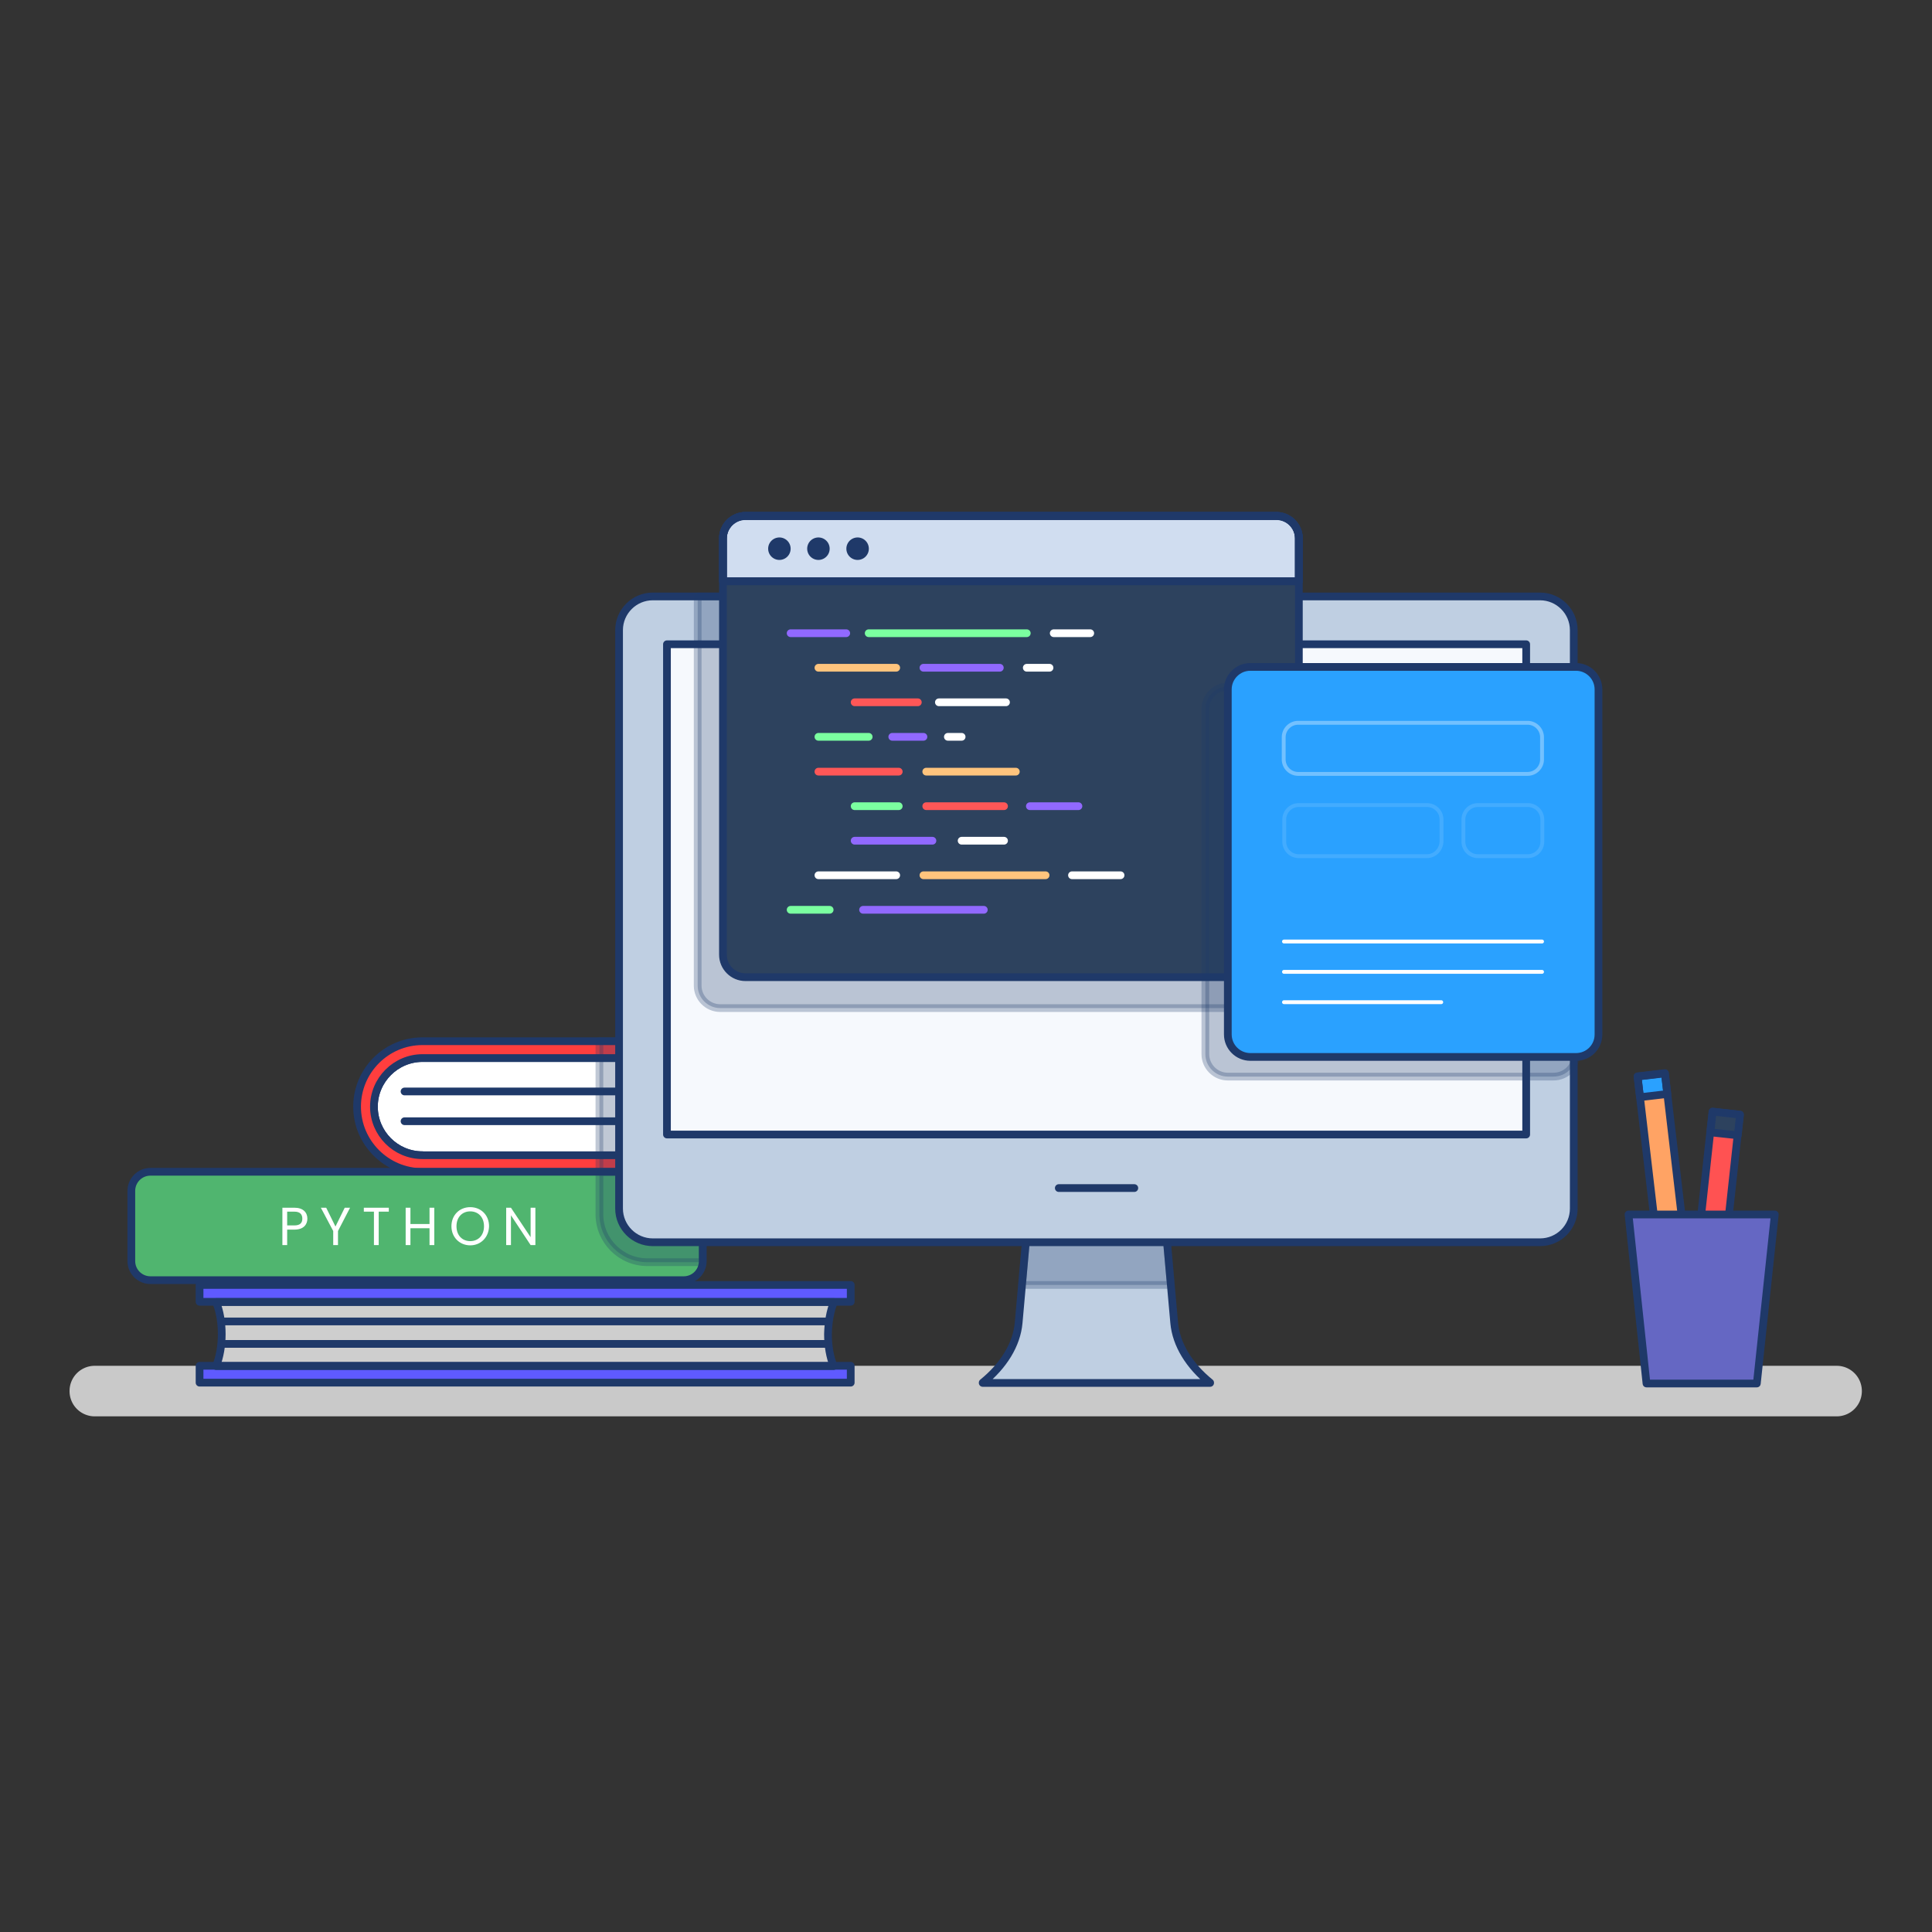 <svg width="1000" height="1000" fill="none" xmlns="http://www.w3.org/2000/svg"><rect width="100%" height="100%" fill="#333333" stroke="none"/><path d="M950.614 733.1H49.08A13.026 13.026 0 0136 720.02a13.026 13.026 0 0113.08-13.081h901.534a13.027 13.027 0 0113.081 13.081c0 7.267-5.814 13.08-13.081 13.08z" fill="#C9C9C9"/><path d="M218.69 597.935c-13.952 0-25.143-11.336-25.143-25.143s11.336-25.144 25.143-25.144h142.432v50.433H218.69v-.146z" fill="#CECECE"/><path d="M369.406 606.656H218.69c-18.748 0-33.863-15.261-33.863-33.864 0-18.749 15.26-33.864 33.863-33.864h150.716v67.728z" fill="#fff"/><path d="M209.389 564.944h151.733M209.389 580.349h151.733M218.69 597.935c-13.952 0-25.143-11.336-25.143-25.143s11.336-25.144 25.143-25.144h142.432v50.433H218.69v-.146z" stroke="#1F3969" stroke-width="4" stroke-miterlimit="10" stroke-linecap="round" stroke-linejoin="round"/><path d="M218.69 597.935c-13.952 0-25.143-11.336-25.143-25.143s11.336-25.144 25.143-25.144h144.903l5.813-8.72H218.69c-18.748 0-33.863 15.261-33.863 33.864 0 18.749 15.26 33.864 33.863 33.864h150.716l-5.813-8.721H218.69z" fill="#FF3E3E"/><path d="M218.69 597.935c-13.952 0-25.143-11.336-25.143-25.143s11.336-25.144 25.143-25.144h144.903l5.813-8.72H218.69c-18.748 0-33.863 15.261-33.863 33.864 0 18.749 15.26 33.864 33.863 33.864h150.716l-5.813-8.721H218.69z" stroke="#1F3969" stroke-width="4" stroke-miterlimit="10" stroke-linecap="round" stroke-linejoin="round"/><path opacity=".28" d="M336.996 538.783h-26.742v67.873h26.742v-67.873z" fill="#1F3969" stroke="#1F3969" stroke-width="4" stroke-miterlimit="10" stroke-linecap="round" stroke-linejoin="round"/><path d="M353.855 662.611H77.857c-5.377 0-9.882-4.36-9.882-9.883v-36.335c0-5.377 4.36-9.883 9.883-9.883h275.997c5.378 0 9.883 4.361 9.883 9.883v36.335c0 5.523-4.36 9.883-9.883 9.883z" fill="#50B56F"/><path d="M152.416 636.45h-3.779v7.994h-2.47v-19.33h6.249c4.506 0 6.686 2.471 6.686 5.668 0 2.907-1.89 5.668-6.686 5.668zm0-2.18c2.907 0 4.07-1.308 4.07-3.488 0-2.18-1.163-3.633-4.07-3.633h-3.779v7.121h3.779zM166.078 625.114h2.761l4.797 9.737 4.796-9.737h2.761l-6.249 12.063v7.267h-2.471v-7.267l-6.395-12.063zM188.169 625.114h13.081v2.035h-5.232v17.295h-2.471v-17.295h-5.232v-2.035h-.146zM222.324 635.723h-9.883v8.721h-2.471v-19.33h2.471v8.429h9.883v-8.429h2.471v19.33h-2.471v-8.721zM243.398 644.589c-5.378 0-9.738-4.069-9.738-9.883 0-5.814 4.215-9.883 9.738-9.883s9.738 4.069 9.738 9.883c-.146 5.814-4.36 9.883-9.738 9.883zm0-2.18c4.069 0 7.122-2.907 7.122-7.703s-3.053-7.703-7.122-7.703-7.122 2.907-7.122 7.703 3.053 7.703 7.122 7.703zM277.116 625.114v19.33h-2.47l-10.174-15.406v15.406h-2.471v-19.33h2.471l10.174 15.26v-15.26h2.47z" fill="#fff"/><path d="M353.855 662.611H77.857c-5.377 0-9.882-4.36-9.882-9.883v-36.335c0-5.377 4.36-9.883 9.883-9.883h275.997c5.378 0 9.883 4.361 9.883 9.883v36.335c0 5.523-4.36 9.883-9.883 9.883z" stroke="#1F3969" stroke-width="4" stroke-miterlimit="10" stroke-linecap="round" stroke-linejoin="round"/><path opacity=".28" d="M353.855 606.656h-43.601v21.801c0 13.661 11.045 24.852 24.852 24.852h28.632v-36.77c0-5.523-4.36-9.883-9.883-9.883z" fill="#1F3969" stroke="#1F3969" stroke-width="4" stroke-miterlimit="10" stroke-linecap="round" stroke-linejoin="round"/><path d="M431.611 673.948H111.867c1.889 4.65 2.906 10.464 2.906 16.568 0 6.104-1.017 11.773-2.906 16.569h319.599c-1.89-4.651-2.907-10.465-2.907-16.569.145-6.249 1.163-11.918 3.052-16.568z" fill="#CECECE"/><path d="M440.331 665.082H103.292v8.72h337.039v-8.72z" fill="#5F5AFF"/><path d="M440.331 665.082H103.292v8.72h337.039v-8.72z" stroke="#1F3969" stroke-width="4" stroke-miterlimit="10" stroke-linecap="round" stroke-linejoin="round"/><path d="M440.331 706.939H103.292v8.721h337.039v-8.721z" fill="#F6F9FD"/><path d="M440.331 706.939H103.292v8.721h337.039v-8.721z" fill="#5F5AFF"/><path d="M440.331 706.939H103.292v8.721h337.039v-8.721z" stroke="#1F3969" stroke-width="4" stroke-miterlimit="10" stroke-linecap="round" stroke-linejoin="round"/><path d="M607.761 684.702l-4.36-48.979h-71.797l-4.36 48.979c-1.018 11.337-7.849 22.237-18.604 30.957v.146h117.725v-.146c-10.755-8.72-17.586-19.62-18.604-30.957z" fill="#BFCFE2"/><path opacity=".28" d="M531.604 635.723l-2.616 29.359h77.029l-2.616-29.359h-71.797z" fill="#1F3969" stroke="#1F3969" stroke-width="4" stroke-miterlimit="10" stroke-linecap="round" stroke-linejoin="round"/><path d="M607.761 684.702l-4.36-48.979h-71.797l-4.36 48.979c-1.018 11.337-7.849 22.237-18.604 30.957v.146h117.725v-.146c-10.755-8.72-17.586-19.62-18.604-30.957z" stroke="#1F3969" stroke-width="4" stroke-miterlimit="10" stroke-linecap="round" stroke-linejoin="round"/><path d="M797.137 642.99H337.868c-9.592 0-17.441-7.848-17.441-17.44V326.153c0-9.593 7.849-17.441 17.441-17.441h459.269c9.592 0 17.441 7.848 17.441 17.441V625.55c0 9.737-7.849 17.44-17.441 17.44z" fill="#fff"/><path d="M797.137 642.99H337.868c-9.592 0-17.441-7.848-17.441-17.44V326.153c0-9.593 7.849-17.441 17.441-17.441h459.269c9.592 0 17.441 7.848 17.441 17.441V625.55c0 9.737-7.849 17.44-17.441 17.44z" fill="#BFCFE2"/><path d="M797.137 642.99H337.868c-9.592 0-17.441-7.848-17.441-17.44V326.153c0-9.593 7.849-17.441 17.441-17.441h459.269c9.592 0 17.441 7.848 17.441 17.441V625.55c0 9.737-7.849 17.44-17.441 17.44z" stroke="#1F3969" stroke-width="4" stroke-miterlimit="10" stroke-linecap="round" stroke-linejoin="round"/><path d="M789.951 587.221v-253.76H345.216v253.76h444.735z" fill="#F6F9FD"/><path opacity=".28" d="M361.122 308.712v201.439c0 6.395 5.232 11.627 11.627 11.627h274.835c6.395 0 11.627-5.232 11.627-11.627V308.712H361.122z" fill="#1F3969" stroke="#1F3969" stroke-width="4" stroke-miterlimit="10" stroke-linecap="round" stroke-linejoin="round"/><path d="M789.951 587.221v-253.76H345.216v253.76h444.735zM548.027 614.94h39.096" stroke="#1F3969" stroke-width="4" stroke-miterlimit="10" stroke-linecap="round" stroke-linejoin="round"/><path d="M660.664 505.791H385.83c-6.395 0-11.628-5.232-11.628-11.627V278.772c0-6.394 5.233-11.627 11.628-11.627h274.834c6.395 0 11.627 5.233 11.627 11.627v215.537c0 6.395-5.232 11.482-11.627 11.482z" fill="#2D425E"/><path d="M672.291 295.341H374.202v-16.714c0-6.395 5.233-11.627 11.628-11.627h274.834c6.395 0 11.627 5.232 11.627 11.627v16.714z" stroke="#1F3969" stroke-width="4" stroke-miterlimit="10" stroke-linecap="round" stroke-linejoin="round"/><path d="M672.291 300.864H374.202v-22.237c0-6.395 5.233-11.627 11.628-11.627h274.834c6.395 0 11.627 5.232 11.627 11.627v22.237z" fill="#D0DDF0"/><path d="M672.291 300.864H374.202v-22.237c0-6.395 5.233-11.627 11.628-11.627h274.834c6.395 0 11.627 5.232 11.627 11.627v22.237z" stroke="#1F3969" stroke-width="4" stroke-miterlimit="10" stroke-linecap="round" stroke-linejoin="round"/><path d="M672.291 300.864H374.202v-22.237c0-6.395 5.233-11.627 11.628-11.627h274.834c6.395 0 11.627 5.232 11.627 11.627v22.237z" stroke="#1F3969" stroke-width="4" stroke-miterlimit="10" stroke-linecap="round" stroke-linejoin="round"/><path d="M660.664 505.791H385.83c-6.395 0-11.628-5.232-11.628-11.627V278.772c0-6.394 5.233-11.627 11.628-11.627h274.834c6.395 0 11.627 5.233 11.627 11.627v215.537c0 6.395-5.232 11.482-11.627 11.482z" stroke="#1F3969" stroke-width="4" stroke-miterlimit="10" stroke-linecap="round" stroke-linejoin="round"/><path opacity=".28" d="M804.113 557.241H635.521c-6.395 0-11.627-5.233-11.627-11.628v-178.62c0-6.395 5.232-11.627 11.627-11.627h168.592c6.395 0 11.627 5.232 11.627 11.627v178.62c0 6.541-5.232 11.628-11.627 11.628z" fill="#1F3969" stroke="#1F3969" stroke-width="4" stroke-miterlimit="10" stroke-linecap="round" stroke-linejoin="round"/><path d="M815.74 547.067H647.148c-6.395 0-11.627-5.232-11.627-11.627V356.819c0-6.395 5.232-11.627 11.627-11.627H815.74c6.395 0 11.627 5.232 11.627 11.627V535.44c0 6.54-5.232 11.627-11.627 11.627z" fill="#2AA1FF"/><path d="M815.74 547.067H647.148c-6.395 0-11.627-5.232-11.627-11.627V356.819c0-6.395 5.232-11.627 11.627-11.627H815.74c6.395 0 11.627 5.232 11.627 11.627V535.44c0 6.54-5.232 11.627-11.627 11.627z" stroke="#1F3969" stroke-width="4" stroke-miterlimit="10" stroke-linecap="round" stroke-linejoin="round"/><path opacity=".34" d="M790.597 400.566H672.001a7.506 7.506 0 01-7.558-7.558v-11.336a7.506 7.506 0 017.558-7.558h118.596a7.505 7.505 0 017.557 7.558v11.336a7.505 7.505 0 01-7.557 7.558z" stroke="#fff" stroke-width="2" stroke-miterlimit="10" stroke-linecap="round" stroke-linejoin="round"/><g opacity=".34" stroke="#fff" stroke-width="2" stroke-miterlimit="10" stroke-linecap="round" stroke-linejoin="round"><path opacity=".34" d="M738.566 443.15h-66.275a7.506 7.506 0 01-7.557-7.558v-11.336a7.506 7.506 0 017.557-7.558h66.275a7.506 7.506 0 017.557 7.558v11.336c-.145 4.215-3.488 7.558-7.557 7.558zM790.742 443.15h-25.725a7.505 7.505 0 01-7.557-7.558v-11.336a7.505 7.505 0 017.557-7.558h25.725a7.506 7.506 0 017.558 7.558v11.336a7.506 7.506 0 01-7.558 7.558z"/></g><path d="M664.588 487.333h133.566M664.588 503.03h133.566M664.588 518.726h81.39" stroke="#fff" stroke-width="2" stroke-miterlimit="10" stroke-linecap="round" stroke-linejoin="round"/><path d="M403.415 289.818a5.814 5.814 0 100-11.628 5.814 5.814 0 000 11.628zM423.617 289.818a5.814 5.814 0 100-11.628 5.814 5.814 0 000 11.628zM443.82 289.818a5.814 5.814 0 10-.001-11.627 5.814 5.814 0 00.001 11.627z" fill="#1F3969"/><path d="M545.411 327.751h18.894" stroke="#fff" stroke-width="4" stroke-miterlimit="10" stroke-linecap="round" stroke-linejoin="round"/><path d="M449.633 327.751h81.826" stroke="#7BFFA0" stroke-width="4" stroke-miterlimit="10" stroke-linecap="round" stroke-linejoin="round"/><path d="M409.229 327.751h28.777M446.726 470.91h62.496" stroke="#9169FF" stroke-width="4" stroke-miterlimit="10" stroke-linecap="round" stroke-linejoin="round"/><path d="M409.229 470.91h20.202" stroke="#7BFFA0" stroke-width="4" stroke-miterlimit="10" stroke-linecap="round" stroke-linejoin="round"/><path d="M531.459 345.628h11.772" stroke="#fff" stroke-width="4" stroke-miterlimit="10" stroke-linecap="round" stroke-linejoin="round"/><path d="M477.974 345.628h39.532" stroke="#9169FF" stroke-width="4" stroke-miterlimit="10" stroke-linecap="round" stroke-linejoin="round"/><path d="M423.617 345.628h40.259" stroke="#FFC47D" stroke-width="4" stroke-miterlimit="10" stroke-linecap="round" stroke-linejoin="round"/><path d="M485.968 363.505h34.735" stroke="#fff" stroke-width="4" stroke-miterlimit="10" stroke-linecap="round" stroke-linejoin="round"/><path d="M442.366 363.505h32.701" stroke="#FF5757" stroke-width="4" stroke-miterlimit="10" stroke-linecap="round" stroke-linejoin="round"/><path d="M490.618 381.381h7.122" stroke="#fff" stroke-width="4" stroke-miterlimit="10" stroke-linecap="round" stroke-linejoin="round"/><path d="M461.842 381.381h16.132" stroke="#9169FF" stroke-width="4" stroke-miterlimit="10" stroke-linecap="round" stroke-linejoin="round"/><path d="M423.617 381.381h26.016" stroke="#7BFFA0" stroke-width="4" stroke-miterlimit="10" stroke-linecap="round" stroke-linejoin="round"/><path d="M479.427 399.403h46.363" stroke="#FFC47D" stroke-width="4" stroke-miterlimit="10" stroke-linecap="round" stroke-linejoin="round"/><path d="M423.617 399.403h41.567" stroke="#FF5757" stroke-width="4" stroke-miterlimit="10" stroke-linecap="round" stroke-linejoin="round"/><path d="M533.057 417.28h25.144" stroke="#9169FF" stroke-width="4" stroke-miterlimit="10" stroke-linecap="round" stroke-linejoin="round"/><path d="M479.427 417.28h40.259" stroke="#FF5757" stroke-width="4" stroke-miterlimit="10" stroke-linecap="round" stroke-linejoin="round"/><path d="M442.366 417.28h22.818" stroke="#7BFFA0" stroke-width="4" stroke-miterlimit="10" stroke-linecap="round" stroke-linejoin="round"/><path d="M497.74 435.156h21.946" stroke="#fff" stroke-width="4" stroke-miterlimit="10" stroke-linecap="round" stroke-linejoin="round"/><path d="M442.366 435.156h40.259" stroke="#9169FF" stroke-width="4" stroke-miterlimit="10" stroke-linecap="round" stroke-linejoin="round"/><path d="M554.858 453.033h25.144" stroke="#fff" stroke-width="4" stroke-miterlimit="10" stroke-linecap="round" stroke-linejoin="round"/><path d="M477.974 453.033h63.222" stroke="#FFC47D" stroke-width="4" stroke-miterlimit="10" stroke-linecap="round" stroke-linejoin="round"/><path d="M423.617 453.033h40.259" stroke="#fff" stroke-width="4" stroke-miterlimit="10" stroke-linecap="round" stroke-linejoin="round"/><path d="M115.5 683.976h313.204M115.5 695.603h313.204M431.611 673.948H111.867c1.889 4.65 2.906 10.464 2.906 16.568 0 6.104-1.017 11.773-2.906 16.569h319.599c-1.89-4.651-2.907-10.465-2.907-16.569.145-6.249 1.163-11.918 3.052-16.568z" stroke="#1F3969" stroke-width="4" stroke-miterlimit="10" stroke-linecap="round" stroke-linejoin="round"/><path d="M861.739 555.455l-14.146 1.66 12.303 104.798 14.146-1.66-12.303-104.798z" fill="#FFA364"/><path d="M861.758 555.566l-14.146 1.661 1.254 10.682 14.146-1.661-1.254-10.682z" fill="#2AA1FF"/><path d="M861.758 555.566l-14.146 1.661 1.254 10.682 14.146-1.661-1.254-10.682z" stroke="#1F3969" stroke-width="4" stroke-miterlimit="10" stroke-linecap="round" stroke-linejoin="round"/><path d="M861.739 555.455l-14.146 1.66 12.303 104.798 14.146-1.66-12.303-104.798z" stroke="#1F3969" stroke-width="4" stroke-miterlimit="10" stroke-linecap="round" stroke-linejoin="round"/><path d="M900.529 576.921l-14.159-1.54-11.407 104.893 14.16 1.54 11.406-104.893z" fill="#FF5252"/><path d="M900.529 576.921l-14.159-1.54-11.407 104.893 14.16 1.54 11.406-104.893z" stroke="#1F3969" stroke-width="4" stroke-miterlimit="10" stroke-linecap="round" stroke-linejoin="round"/><path d="M900.634 576.945l-14.159-1.539-1.163 10.691 14.159 1.54 1.163-10.692z" fill="#2D425E"/><path d="M900.634 576.945l-14.159-1.539-1.163 10.691 14.159 1.54 1.163-10.692z" stroke="#1F3969" stroke-width="4" stroke-miterlimit="10" stroke-linecap="round" stroke-linejoin="round"/><path d="M909.338 716.095H852.22l-9.301-87.493h75.721l-9.302 87.493z" fill="#6567C3"/><path d="M842.919 628.602l.145 1.598h57.699l-9.156 85.895h17.731l9.302-87.493h-75.721z" fill="#6567C3"/><path d="M909.338 716.095H852.22l-9.301-87.493h75.721l-9.302 87.493z" stroke="#1F3969" stroke-width="4" stroke-miterlimit="10" stroke-linecap="round" stroke-linejoin="round"/></svg>

